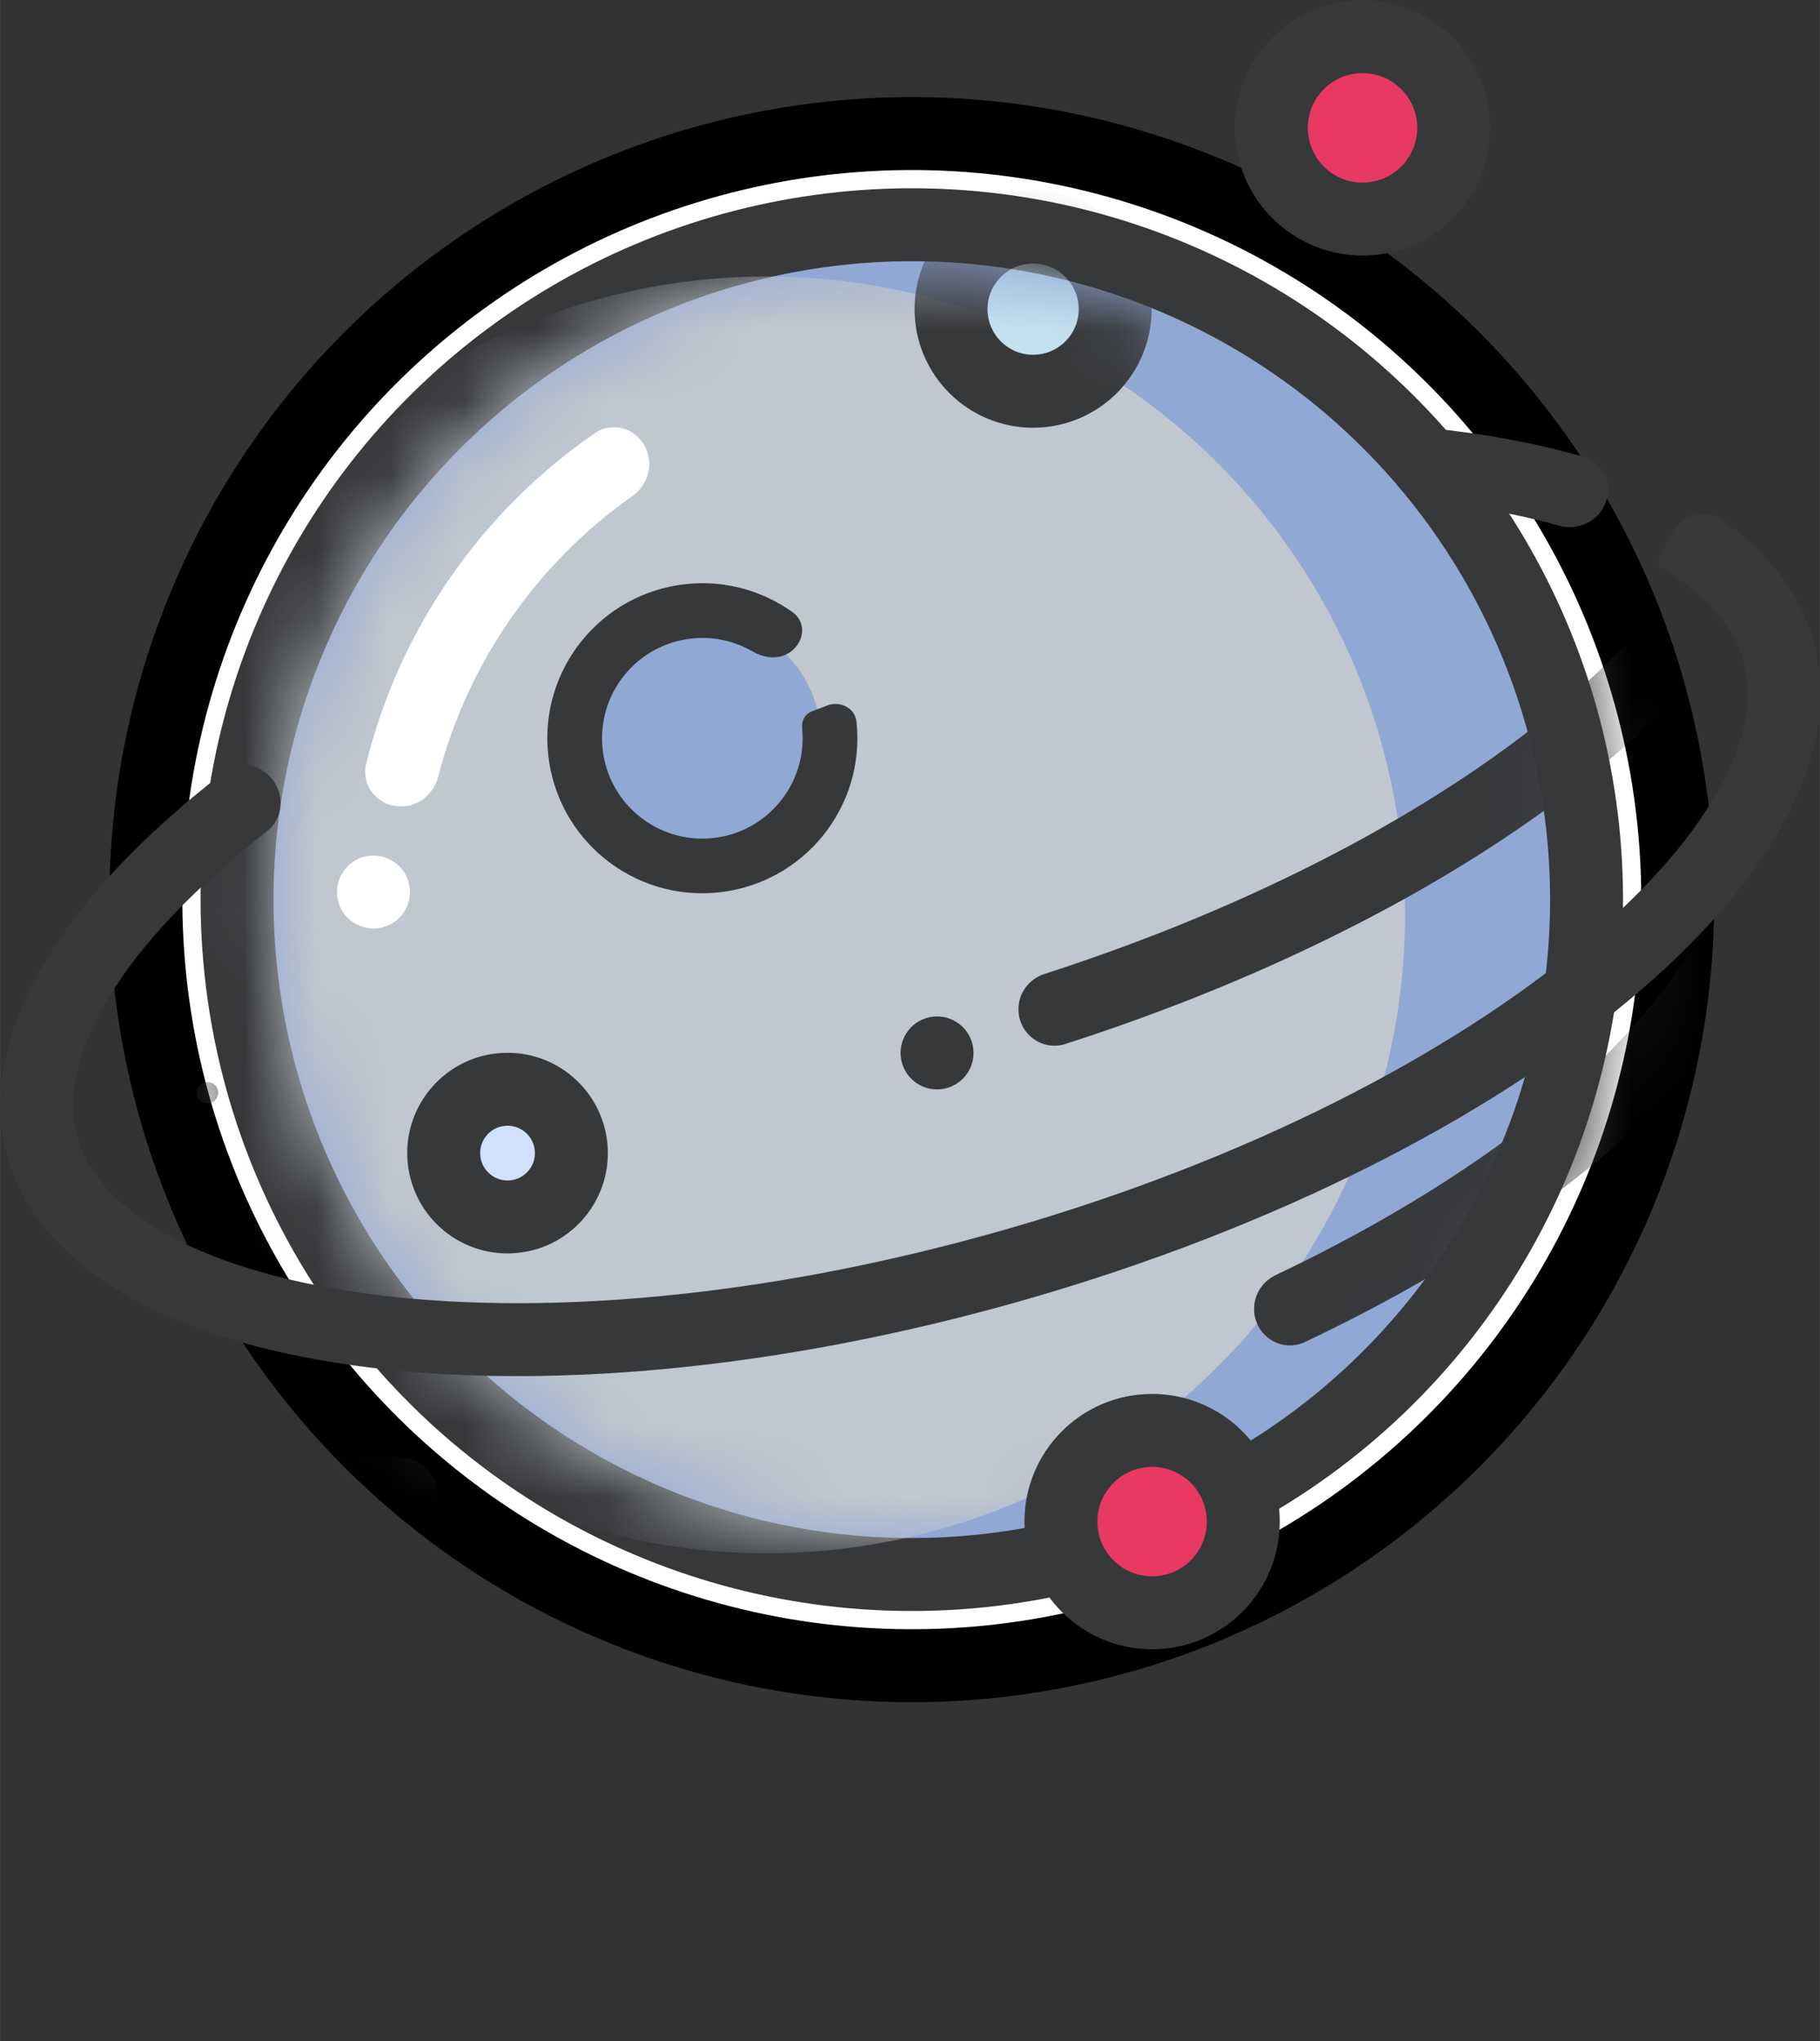 <?xml version="1.0" encoding="UTF-8" standalone="no"?>
<svg
   width="42.912mm"
   height="48.117mm"
   viewBox="0 0 12.873 14.435"
   version="1.1"
   id="svg2089"
   xmlns="http://www.w3.org/2000/svg"
   xmlns:svg="http://www.w3.org/2000/svg">
  <rect x="0" y="0" width="12.873" height="14.435" fill="#333333" stroke="none"/>
  <defs
     id="defs2086">
    <mask
       id="mask0_849_2598"
       maskUnits="userSpaceOnUse"
       x="3"
       y="14"
       width="8"
       height="8">
      <circle
         cx="6.661"
         cy="17.961"
         r="3.5"
         transform="rotate(-6,6.661,17.961)"
         fill="#53b4ef"
         id="circle1207" />
    </mask>
    <mask
       id="path-11-inside-4_849_2598"
       fill="#ffffff">
      <path
         d="m 4.108,18.948 c -0.105,0.036 -0.161,0.15 -0.117,0.251 0.148,0.34 0.369,0.642 0.648,0.886 0.083,0.073 0.209,0.053 0.275,-0.035 C 4.98,19.961 4.961,19.836 4.878,19.762 4.663,19.568 4.49,19.332 4.371,19.068 4.325,18.968 4.212,18.912 4.108,18.948 Z"
         id="path1216" />
    </mask>
    <mask
       id="path-12-inside-5_849_2598"
       fill="#ffffff">
      <path
         d="M 7.684,17.879 C 7.77,17.949 7.897,17.936 7.959,17.845 8.133,17.591 8.259,17.307 8.329,17.007 8.355,16.9 8.279,16.797 8.17,16.78 8.061,16.764 7.96,16.839 7.933,16.946 7.874,17.176 7.778,17.395 7.647,17.592 7.586,17.684 7.598,17.81 7.684,17.879 Z"
         id="path1221" />
    </mask>
    <mask
       id="mask0_849_2598-5"
       maskUnits="userSpaceOnUse"
       x="3"
       y="14"
       width="8"
       height="8">
      <circle
         cx="6.661"
         cy="17.961"
         r="3.5"
         transform="rotate(-6,6.661,17.961)"
         fill="#53b4ef"
         id="circle1207-6" />
    </mask>
    <mask
       id="path-11-inside-4_849_2598-2"
       fill="#ffffff">
      <path
         d="m 4.108,18.948 c -0.105,0.036 -0.161,0.15 -0.117,0.251 0.148,0.34 0.369,0.642 0.648,0.886 0.083,0.073 0.209,0.053 0.275,-0.035 C 4.98,19.961 4.961,19.836 4.878,19.762 4.663,19.568 4.49,19.332 4.371,19.068 4.325,18.968 4.212,18.912 4.108,18.948 Z"
         id="path1216-9" />
    </mask>
    <mask
       id="path-12-inside-5_849_2598-1"
       fill="#ffffff">
      <path
         d="M 7.684,17.879 C 7.77,17.949 7.897,17.936 7.959,17.845 8.133,17.591 8.259,17.307 8.329,17.007 8.355,16.9 8.279,16.797 8.17,16.78 8.061,16.764 7.96,16.839 7.933,16.946 7.874,17.176 7.778,17.395 7.647,17.592 7.586,17.684 7.598,17.81 7.684,17.879 Z"
         id="path1221-2" />
    </mask>
    <mask
       id="mask2_849_2598"
       maskUnits="userSpaceOnUse"
       x="43"
       y="4"
       width="19"
       height="19">
      <circle
         cx="52.65"
         cy="13.315"
         r="8.75"
         transform="rotate(-6,52.65,13.315)"
         fill="#d2e1fb"
         id="circle1283" />
    </mask>
    <mask
       id="mask3_849_2598"
       maskUnits="userSpaceOnUse"
       x="43"
       y="4"
       width="19"
       height="19">
      <circle
         cx="52.65"
         cy="13.315"
         r="8.75"
         transform="rotate(-6,52.65,13.315)"
         fill="#89bff2"
         id="circle1290" />
    </mask>
    <mask
       id="mask4_849_2598"
       maskUnits="userSpaceOnUse"
       x="42"
       y="3"
       width="21"
       height="21">
      <circle
         cx="52.65"
         cy="13.315"
         r="9.25"
         transform="rotate(-6,52.65,13.315)"
         fill="#89bff2"
         stroke="#332d57"
         id="circle1305" />
    </mask>
  </defs>
  <g
     id="layer1"
     transform="translate(-50.792,-29.94)">
    <g
       style="mix-blend-mode:luminosity"
       id="g1242"
       transform="matrix(1.323,0,0,1.323,48.395,12.405)">
      <mask
         id="path-2-inside-1_849_2598"
         fill="#ffffff">
        <path
           d="m 7.076,13.379 c 0.01,-0.11 -0.071,-0.208 -0.182,-0.213 -1.133,-0.055 -2.25,0.293 -3.151,0.983 -0.088,0.067 -0.099,0.194 -0.028,0.279 0.071,0.085 0.197,0.096 0.285,0.029 0.819,-0.622 1.831,-0.938 2.859,-0.891 0.11,0.005 0.208,-0.076 0.218,-0.186 z"
           id="path1186" />
      </mask>
      <mask
         id="path-3-inside-2_849_2598"
         fill="#ffffff">
        <path
           d="m 2.011,17.02 c -0.112,-0.022 -0.221,0.05 -0.239,0.162 -0.114,0.714 -0.07,1.445 0.13,2.141 0.2,0.697 0.549,1.34 1.024,1.885 0.075,0.086 0.206,0.089 0.289,0.011 C 3.297,21.142 3.3,21.012 3.226,20.925 2.797,20.428 2.48,19.843 2.299,19.21 2.117,18.578 2.076,17.913 2.177,17.265 2.194,17.152 2.123,17.043 2.011,17.02 Z"
           id="path1191" />
      </mask>
      <mask
         id="path-4-inside-3_849_2598"
         fill="#ffffff">
        <path
           d="m 8.305,13.665 c 0.04,-0.103 -0.012,-0.219 -0.117,-0.255 -0.148,-0.05 -0.298,-0.092 -0.45,-0.127 -0.108,-0.025 -0.212,0.047 -0.233,0.156 -0.02,0.109 0.051,0.213 0.159,0.238 0.128,0.03 0.255,0.066 0.38,0.107 0.105,0.035 0.22,-0.016 0.26,-0.119 z"
           id="path1196" />
      </mask>
      <mask
         id="mask9801"
         maskUnits="userSpaceOnUse"
         x="3"
         y="14"
         width="8"
         height="8">
        <circle
           cx="6.661"
           cy="17.961"
           r="3.5"
           transform="rotate(-6,6.661,17.961)"
           fill="#53b4ef"
           id="circle9799" />
      </mask>
      <mask
         id="mask9808"
         fill="#ffffff">
        <path
           d="m 4.108,18.948 c -0.105,0.036 -0.161,0.15 -0.117,0.251 0.148,0.34 0.369,0.642 0.648,0.886 0.083,0.073 0.209,0.053 0.275,-0.035 C 4.98,19.961 4.961,19.836 4.878,19.762 4.663,19.568 4.49,19.332 4.371,19.068 4.325,18.968 4.212,18.912 4.108,18.948 Z"
           id="path9806" />
      </mask>
      <mask
         id="mask9813"
         fill="#ffffff">
        <path
           d="M 7.684,17.879 C 7.77,17.949 7.897,17.936 7.959,17.845 8.133,17.591 8.259,17.307 8.329,17.007 8.355,16.9 8.279,16.797 8.17,16.78 8.061,16.764 7.96,16.839 7.933,16.946 7.874,17.176 7.778,17.395 7.647,17.592 7.586,17.684 7.598,17.81 7.684,17.879 Z"
           id="path9811" />
      </mask>
      <g
         style="mix-blend-mode:luminosity"
         id="g1326"
         transform="matrix(0.39,0,0,0.39,-13.847,12.87)">
        <circle
           cx="52.65"
           cy="13.315"
           transform="rotate(-6,52.65,13.315)"
           fill="#ffffff"
           fill-opacity="0.3"
           id="circle1279"
           style="fill:#ffffff;fill-opacity:1;stroke:currentColor;stroke-width:1;stroke-miterlimit:4;stroke-dasharray:none;stroke-opacity:1"
           r="10.5" />
        <circle
           cx="52.65"
           cy="13.315"
           r="9.25"
           transform="rotate(-6,52.65,13.315)"
           fill="#89bff2"
           stroke="#332d57"
           id="circle1281"
           style="fill:#92a8d4;fill-opacity:1;stroke:#37383a;stroke-opacity:1" />
        <mask
           id="mask1005"
           maskUnits="userSpaceOnUse"
           x="43"
           y="4"
           width="19"
           height="19">
          <circle
             cx="52.65"
             cy="13.315"
             r="8.75"
             transform="rotate(-6,52.65,13.315)"
             fill="#d2e1fb"
             id="circle1003" />
        </mask>
        <g
           mask="url(#mask2_849_2598)"
           id="g1288">
          <circle
             cx="50.661"
             cy="13.524"
             r="8.75"
             transform="rotate(-6,50.661,13.524)"
             fill="#d2e1fb"
             id="circle1286"
             style="fill:#c0c7ce;fill-opacity:1" />
        </g>
        <mask
           id="mask1011"
           maskUnits="userSpaceOnUse"
           x="43"
           y="4"
           width="19"
           height="19">
          <circle
             cx="52.65"
             cy="13.315"
             r="8.75"
             transform="rotate(-6,52.65,13.315)"
             fill="#89bff2"
             id="circle1009" />
        </mask>
        <g
           mask="url(#mask3_849_2598)"
           id="g1297">
          <circle
             cx="54.313"
             cy="5.222"
             r="1.125"
             transform="rotate(-96,54.313,5.222)"
             fill="#c5e0ef"
             stroke="#332d57"
             strokeWidth="0.75"
             id="circle1293"
             style="stroke:#37383a;stroke-opacity:1" />
        </g>
        <path
           fill-rule="evenodd"
           clip-rule="evenodd"
           d="M 49.047,7.29 C 49.008,6.922 48.608,6.714 48.303,6.924 c -1.55,1.068 -2.677,2.68 -3.133,4.529 -0.08,0.326 0.196,0.617 0.53,0.582 0.223,-0.023 0.402,-0.19 0.458,-0.406 0.402,-1.562 1.354,-2.924 2.657,-3.842 0.161,-0.113 0.254,-0.302 0.233,-0.497 z"
           fill="#ffffff"
           id="path1299" />
        <circle
           cx="45.27"
           cy="13.211"
           r="0.5"
           transform="rotate(-6,45.27,13.211)"
           fill="#ffffff"
           id="circle1301" />
        <path
           fill-rule="evenodd"
           clip-rule="evenodd"
           d="m 43.808,12.379 c 0.1,-0.077 0.165,-0.19 0.183,-0.315 0.062,-0.427 -0.418,-0.766 -0.76,-0.503 -2.259,1.736 -3.443,3.662 -2.975,5.294 0.87,3.033 7.116,3.903 13.951,1.943 6.835,-1.96 11.671,-6.008 10.802,-9.04 C 64.821,9.105 64.385,8.552 63.747,8.107 63.512,7.942 63.194,8.044 63.068,8.301 l -0.18,0.365 c -0.017,0.035 -0.004,0.076 0.029,0.096 0.661,0.387 1.002,0.827 1.13,1.272 0.128,0.445 0.071,0.999 -0.284,1.677 -0.358,0.685 -0.994,1.438 -1.908,2.203 -1.825,1.527 -4.608,2.973 -7.924,3.923 -3.316,0.951 -6.442,1.2 -8.799,0.872 -1.18,-0.164 -2.118,-0.467 -2.785,-0.857 -0.661,-0.387 -1.002,-0.827 -1.13,-1.272 -0.128,-0.445 -0.071,-0.999 0.284,-1.677 0.358,-0.685 0.994,-1.439 1.908,-2.203 0.128,-0.107 0.261,-0.214 0.399,-0.321 z M 62.139,7.923 C 62.027,8.151 61.762,8.258 61.518,8.189 61.102,8.071 60.639,7.975 60.132,7.904 59.979,7.883 59.822,7.864 59.663,7.848 59.538,7.835 59.423,7.773 59.342,7.677 59.064,7.347 59.292,6.806 59.722,6.849 c 0.777,0.078 1.493,0.211 2.132,0.396 0.288,0.084 0.418,0.409 0.285,0.678 z"
           fill="#332d57"
           id="path1303"
           style="fill:#37383a;fill-opacity:1;stroke:#bbc3cf;stroke-width:0;stroke-miterlimit:4;stroke-dasharray:none;stroke-opacity:1" />
        <mask
           id="mask1020"
           maskUnits="userSpaceOnUse"
           x="42"
           y="3"
           width="21"
           height="21">
          <circle
             cx="52.65"
             cy="13.315"
             r="9.25"
             transform="rotate(-6,52.65,13.315)"
             fill="#89bff2"
             stroke="#332d57"
             id="circle1018" />
        </mask>
        <g
           mask="url(#mask4_849_2598)"
           id="g1312">
          <path
             fill-rule="evenodd"
             clip-rule="evenodd"
             d="m 54.119,14.74 c -0.058,0.365 0.285,0.666 0.637,0.553 5.113,-1.643 8.948,-4.439 9.823,-6.979 0.135,-0.391 -0.26,-0.695 -0.646,-0.547 -0.164,0.063 -0.287,0.2 -0.352,0.363 -0.044,0.111 -0.098,0.226 -0.16,0.345 -0.358,0.685 -0.994,1.439 -1.908,2.203 -1.661,1.39 -4.118,2.713 -7.046,3.656 -0.183,0.059 -0.319,0.215 -0.349,0.405 z m -10.979,1.244 c 0.018,-0.111 -0.093,-0.198 -0.198,-0.158 -0.129,0.049 -0.129,0.23 0.003,0.271 0.004,0.001 0.007,0.002 0.011,0.004 0.084,0.025 0.17,-0.029 0.183,-0.116 z"
             fill="#332d57"
             id="path1308"
             style="fill:#37383a;fill-opacity:1" />
          <path
             fill-rule="evenodd"
             clip-rule="evenodd"
             d="m 57.349,18.846 c -0.062,0.395 0.334,0.702 0.696,0.53 3.407,-1.615 5.829,-3.719 6.502,-5.671 0.135,-0.391 -0.26,-0.696 -0.646,-0.547 -0.164,0.063 -0.287,0.2 -0.352,0.363 -0.044,0.111 -0.098,0.226 -0.16,0.345 -0.358,0.685 -0.994,1.439 -1.908,2.203 -1.011,0.846 -2.317,1.667 -3.844,2.393 -0.153,0.073 -0.262,0.215 -0.288,0.383 z m -11.21,2.7 c 0.047,-0.295 -0.175,-0.564 -0.473,-0.586 -0.314,-0.023 -0.616,-0.054 -0.907,-0.095 -0.168,-0.023 -0.331,-0.05 -0.489,-0.078 -0.105,-0.019 -0.214,-0.01 -0.314,0.028 -0.49,0.188 -0.468,0.842 0.048,0.94 0.507,0.096 1.049,0.165 1.622,0.205 0.253,0.018 0.474,-0.164 0.514,-0.414 z"
             fill="#332d57"
             id="path1310"
             style="fill:#37383a;fill-opacity:1" />
        </g>
        <circle
           transform="rotate(-96)"
           stroke="#332d57"
           strokeWidth="0.75"
           id="circle1295"
           style="fill:#e83962;fill-opacity:0.997;stroke:#37383a;stroke-opacity:1"
           r="1.25"
           cy="53.355"
           cx="-27.568" />
        <circle
           cx="58.829"
           cy="2.737"
           r="1.25"
           transform="rotate(-6,58.829,2.737)"
           fill="#f7931b"
           stroke="#332d57"
           id="circle1314"
           style="fill:#e83962;fill-opacity:1;stroke:#37383a;stroke-opacity:1" />
        <circle
           cx="52.996"
           cy="15.416"
           r="0.5"
           transform="rotate(-96,52.996,15.416)"
           fill="#332d57"
           id="circle1318"
           style="fill:#37383a;fill-opacity:1" />
        <circle
           cx="47.108"
           cy="16.789"
           r="0.875"
           transform="rotate(-96,47.108,16.789)"
           fill="#d2e1fb"
           stroke="#332d57"
           strokeWidth="0.75"
           id="circle1320"
           style="stroke:#37383a;stroke-opacity:1" />
        <circle
           cx="49.778"
           cy="11.103"
           r="1.625"
           transform="rotate(-6,49.778,11.103)"
           fill="#86b7e5"
           id="circle1322"
           style="fill:#92a8d4;fill-opacity:1" />
        <path
           fill-rule="evenodd"
           clip-rule="evenodd"
           d="m 51.146,10.96 c 0.079,0.755 -0.469,1.432 -1.224,1.511 -0.755,0.079 -1.432,-0.469 -1.511,-1.224 -0.079,-0.755 0.469,-1.432 1.224,-1.511 0.301,-0.032 0.591,0.037 0.834,0.178 0.13,0.076 0.287,0.107 0.428,0.053 C 51.158,9.867 51.242,9.538 51.014,9.374 50.606,9.083 50.094,8.933 49.556,8.99 48.389,9.113 47.542,10.158 47.665,11.325 c 0.123,1.167 1.168,2.014 2.336,1.891 1.167,-0.123 2.014,-1.168 1.891,-2.336 -0.02,-0.193 -0.224,-0.294 -0.404,-0.225 l -0.215,0.083 c -0.088,0.034 -0.136,0.127 -0.126,0.22 z"
           fill="#332d57"
           id="path1324"
           style="fill:#37383a;fill-opacity:1" />
      </g>
    </g>
  </g>
</svg>
